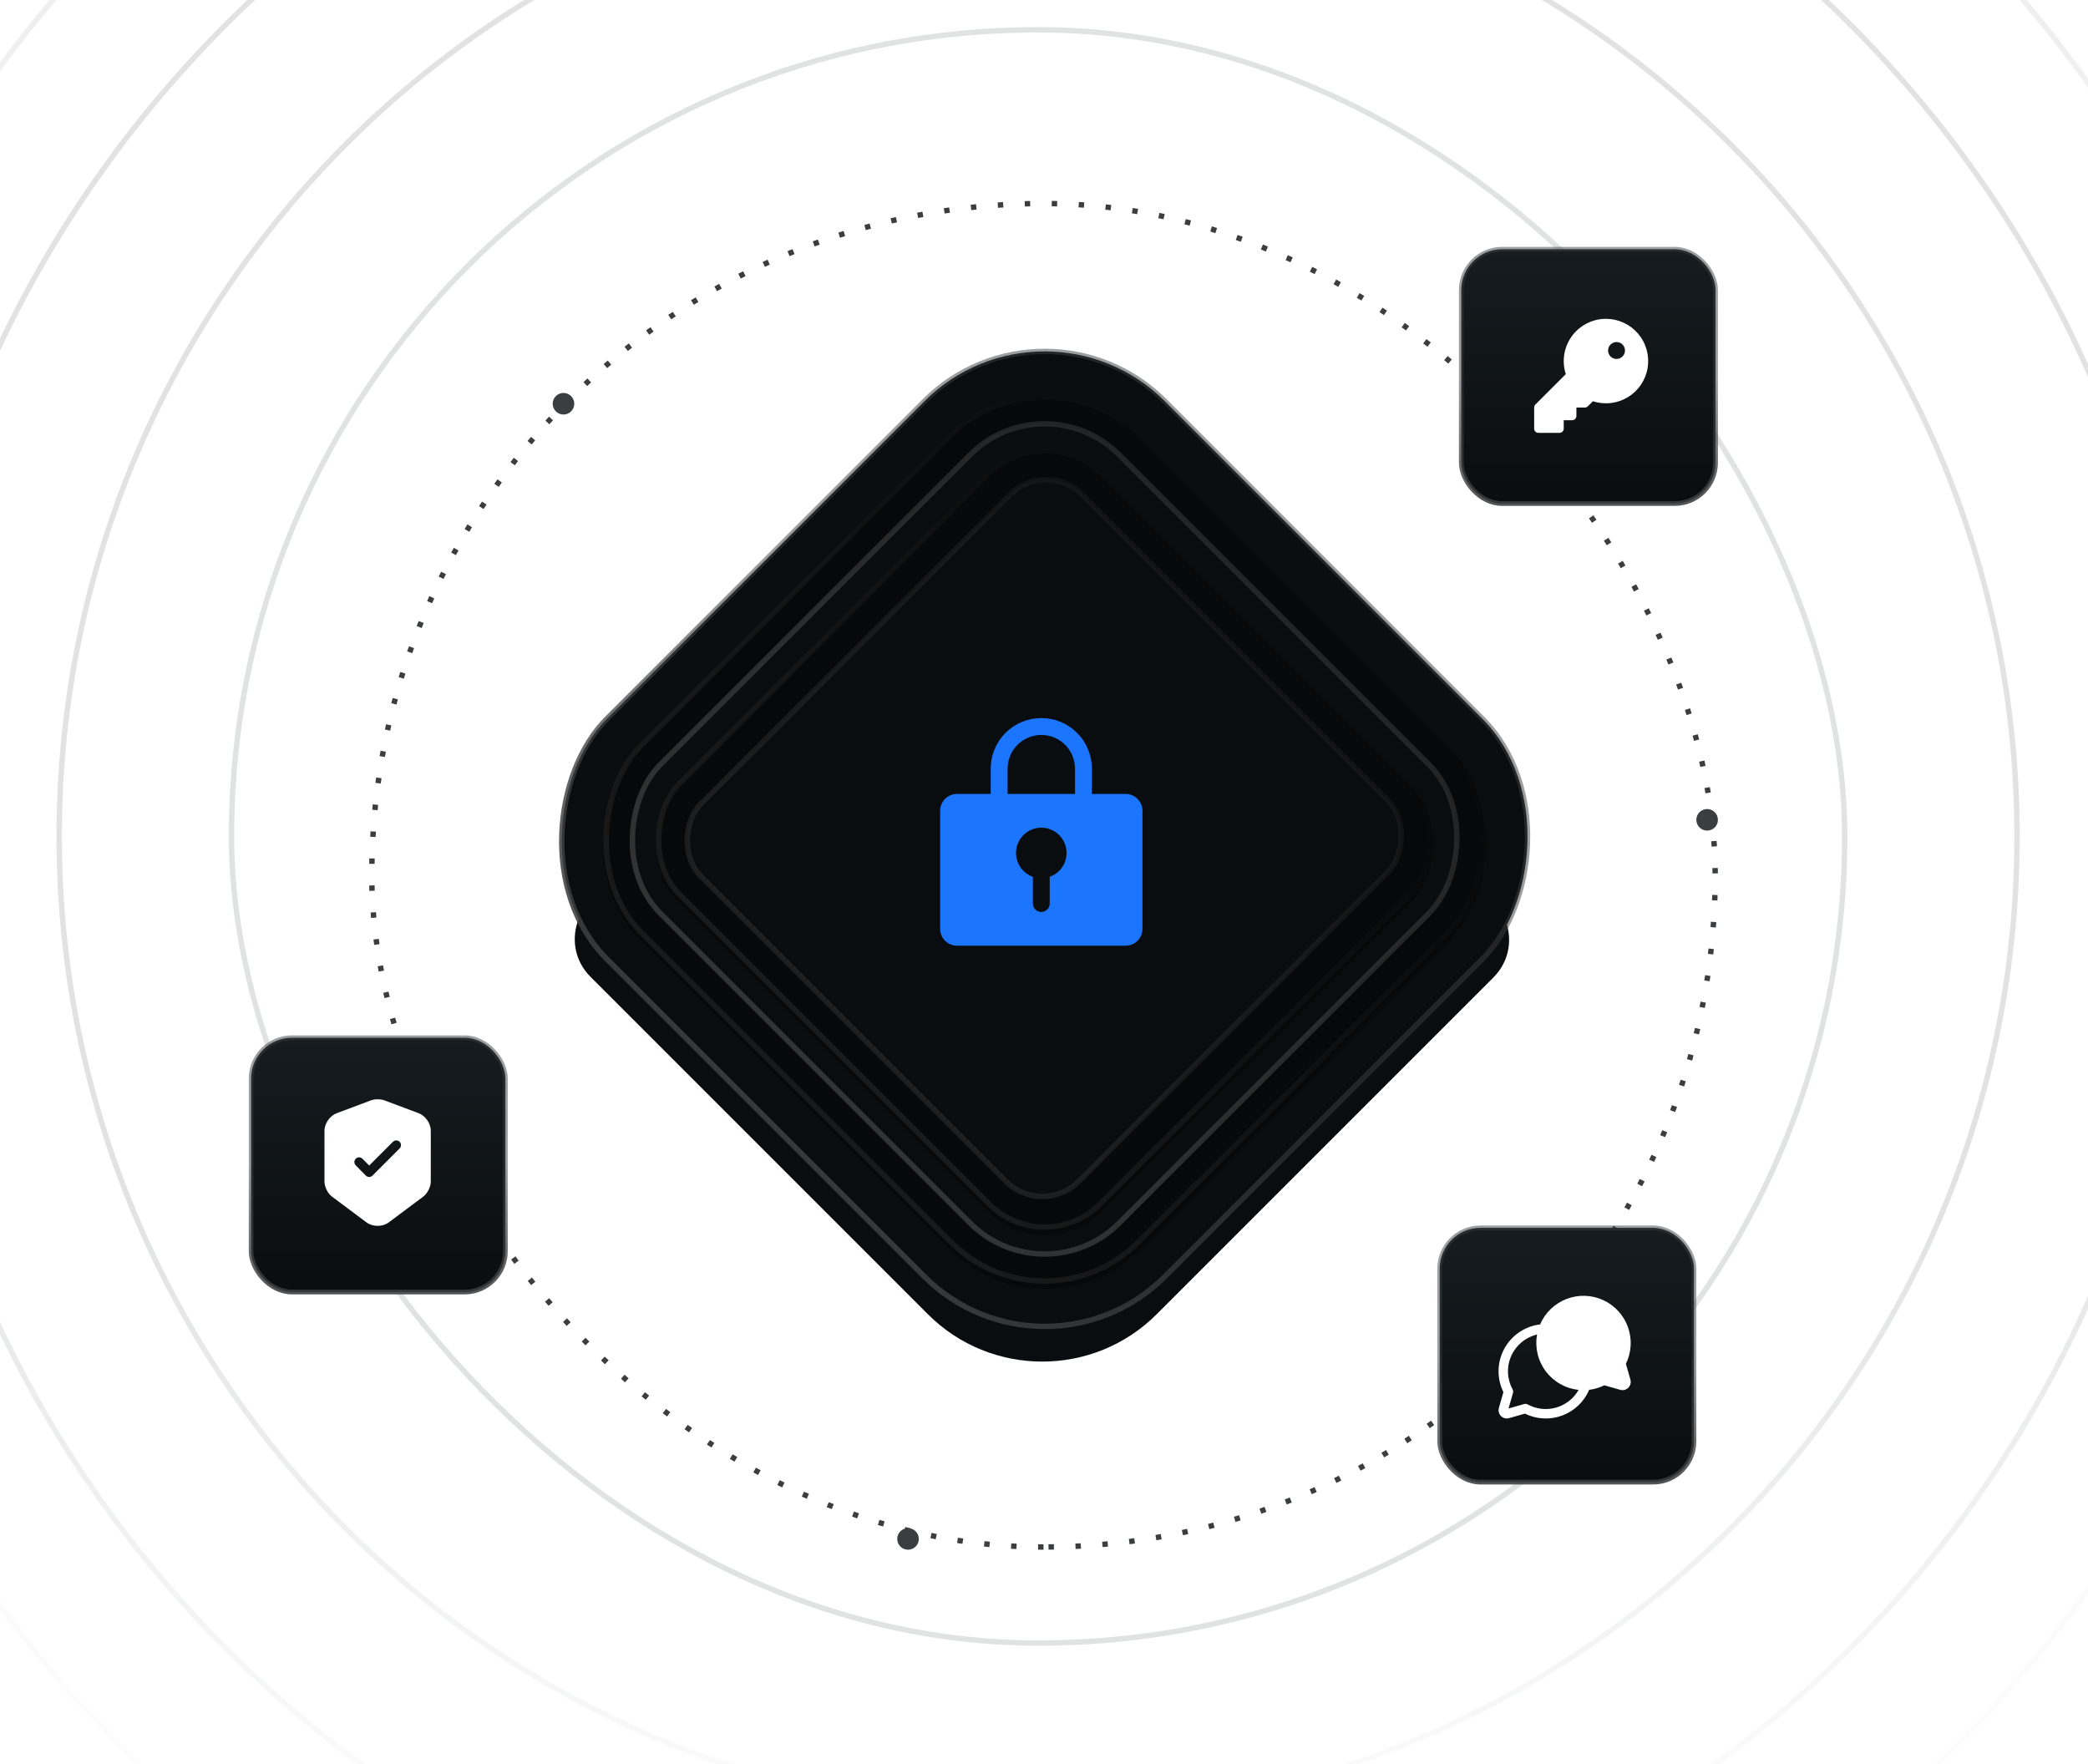<svg width="387" height="327" viewBox="0 0 387 327" fill="none" xmlns="http://www.w3.org/2000/svg">
<rect opacity="0.15" x="42.906" y="5.523" width="299" height="299" rx="149.5" stroke="#3B3D3F" stroke-linecap="square" stroke-linejoin="round"/>
<path opacity="0.15" d="M10.969 155.025C10.969 54.819 92.202 -26.414 192.408 -26.414V-26.414C292.614 -26.414 373.848 54.819 373.848 155.025V155.025C373.848 255.232 292.614 336.465 192.408 336.465V336.465C92.202 336.465 10.969 255.232 10.969 155.025V155.025Z" stroke="url(#paint0_linear_10672_161503)" stroke-linecap="square" stroke-linejoin="round"/>
<path opacity="0.15" d="M-20.445 155.021C-20.445 37.468 74.851 -57.828 192.404 -57.828V-57.828C309.958 -57.828 405.254 37.468 405.254 155.021V155.021C405.254 272.575 309.958 367.871 192.404 367.871V367.871C74.851 367.871 -20.445 272.575 -20.445 155.021V155.021Z" stroke="url(#paint1_linear_10672_161503)" stroke-linecap="square" stroke-linejoin="round"/>
<path opacity="0.1" d="M-47.094 155.023C-47.094 22.751 60.134 -84.477 192.406 -84.477V-84.477C324.678 -84.477 431.906 22.751 431.906 155.023V155.023C431.906 287.296 324.678 394.523 192.406 394.523V394.523C60.134 394.523 -47.094 287.296 -47.094 155.023V155.023Z" stroke="url(#paint2_linear_10672_161503)" stroke-linecap="square" stroke-linejoin="round"/>
<rect x="317.906" y="286.723" width="249" height="249" rx="124.5" transform="rotate(-180 317.906 286.723)" stroke="#3B3D3F" stroke-dasharray="1 4"/>
<circle cx="168.297" cy="285.223" r="2" fill="#3B3D3F"/>
<circle cx="316.406" cy="151.945" r="2" fill="#3B3D3F"/>
<circle cx="104.438" cy="74.828" r="2" fill="#3B3D3F"/>
<g filter="url(#filter0_f_10672_161503)">
<path d="M214.393 243.57L276.758 181.205C283.055 174.908 278.6 164.141 269.695 164.133L116.556 164.009C107.643 164.002 103.174 174.777 109.477 181.08L171.966 243.57C183.682 255.285 202.677 255.285 214.393 243.57Z" fill="#0A0D0F"/>
</g>
<rect x="193.617" y="52.082" width="146.229" height="146.229" rx="31.5" transform="rotate(45 193.617 52.082)" fill="#0A0D0F" stroke="url(#paint3_linear_10672_161503)"/>
<g filter="url(#filter1_i_10672_161503)">
<rect x="193.617" y="62.688" width="131.229" height="131.229" rx="25" transform="rotate(45 193.617 62.688)" fill="#060809"/>
</g>
<rect x="193.617" y="63.395" width="130.229" height="130.229" rx="24.5" transform="rotate(45 193.617 63.395)" stroke="url(#paint4_linear_10672_161503)"/>
<rect x="193.617" y="70.469" width="120.229" height="120.229" rx="19.5" transform="rotate(45 193.617 70.469)" fill="#0A0D0F" stroke="url(#paint5_linear_10672_161503)"/>
<g filter="url(#filter2_i_10672_161503)">
<rect x="193.617" y="76.832" width="111.229" height="111.229" rx="15" transform="rotate(45 193.617 76.832)" fill="#060809"/>
</g>
<rect x="193.617" y="77.539" width="110.229" height="110.229" rx="14.5" transform="rotate(45 193.617 77.539)" stroke="url(#paint6_linear_10672_161503)"/>
<rect x="193.906" y="84.977" width="99" height="100" rx="9.5" transform="rotate(45 193.906 84.977)" fill="#0A0D0F" stroke="url(#paint7_linear_10672_161503)"/>
<path d="M208.625 147.148H202.375V142.461C202.375 139.975 201.387 137.59 199.629 135.832C197.871 134.074 195.486 133.086 193 133.086C190.514 133.086 188.129 134.074 186.371 135.832C184.613 137.59 183.625 139.975 183.625 142.461V147.148H177.375C176.546 147.148 175.751 147.478 175.165 148.064C174.579 148.65 174.25 149.445 174.25 150.273V172.148C174.25 172.977 174.579 173.772 175.165 174.358C175.751 174.944 176.546 175.273 177.375 175.273H208.625C209.454 175.273 210.249 174.944 210.835 174.358C211.421 173.772 211.75 172.977 211.75 172.148V150.273C211.75 149.445 211.421 148.65 210.835 148.064C210.249 147.478 209.454 147.148 208.625 147.148ZM194.562 162.506V167.461C194.562 167.875 194.398 168.273 194.105 168.566C193.812 168.859 193.414 169.023 193 169.023C192.586 169.023 192.188 168.859 191.895 168.566C191.602 168.273 191.437 167.875 191.437 167.461V162.506C190.395 162.137 189.516 161.412 188.957 160.458C188.397 159.504 188.193 158.384 188.38 157.294C188.567 156.204 189.133 155.215 189.979 154.503C190.824 153.79 191.894 153.399 193 153.399C194.106 153.399 195.176 153.79 196.021 154.503C196.867 155.215 197.433 156.204 197.62 157.294C197.807 158.384 197.603 159.504 197.043 160.458C196.484 161.412 195.605 162.137 194.562 162.506ZM199.25 147.148H186.75V142.461C186.75 140.803 187.408 139.214 188.581 138.042C189.753 136.869 191.342 136.211 193 136.211C194.658 136.211 196.247 136.869 197.419 138.042C198.592 139.214 199.25 140.803 199.25 142.461V147.148Z" fill="#1C76FD"/>
<rect x="46.545" y="192.334" width="47.128" height="47.128" rx="7.564" fill="url(#paint8_linear_10672_161503)"/>
<rect x="46.545" y="192.334" width="47.128" height="47.128" rx="7.564" stroke="url(#paint9_linear_10672_161503)" stroke-width="0.872"/>
<path d="M77.627 206.33L71.21 203.927C70.545 203.682 69.46 203.682 68.795 203.927L62.379 206.33C61.142 206.797 60.139 208.243 60.139 209.562V219.012C60.139 219.957 60.757 221.205 61.515 221.765L67.932 226.56C69.064 227.412 70.919 227.412 72.05 226.56L78.467 221.765C79.225 221.193 79.844 219.957 79.844 219.012V209.562C79.855 208.243 78.852 206.797 77.627 206.33ZM74.057 212.863L69.04 217.88C68.865 218.055 68.644 218.137 68.422 218.137C68.2 218.137 67.979 218.055 67.804 217.88L65.937 215.99C65.599 215.652 65.599 215.092 65.937 214.753C66.275 214.415 66.835 214.415 67.174 214.753L68.434 216.013L72.832 211.615C73.17 211.277 73.73 211.277 74.069 211.615C74.407 211.953 74.407 212.525 74.057 212.863Z" fill="white"/>
<rect x="270.842" y="46.194" width="47.128" height="47.128" rx="7.564" fill="url(#paint10_linear_10672_161503)"/>
<rect x="270.842" y="46.194" width="47.128" height="47.128" rx="7.564" stroke="url(#paint11_linear_10672_161503)" stroke-width="0.872"/>
<path d="M297.66 59.089C296.424 59.09 295.206 59.384 294.105 59.946C293.005 60.507 292.052 61.321 291.326 62.321C290.6 63.321 290.121 64.479 289.927 65.699C289.734 66.92 289.832 68.169 290.213 69.344L284.579 74.978C284.506 75.05 284.448 75.137 284.409 75.232C284.37 75.327 284.35 75.429 284.35 75.531V79.446C284.35 79.654 284.432 79.853 284.579 80C284.726 80.147 284.925 80.229 285.133 80.229H289.047C289.255 80.229 289.454 80.147 289.601 80C289.748 79.853 289.83 79.654 289.83 79.446V77.88H291.396C291.604 77.88 291.803 77.798 291.95 77.651C292.097 77.504 292.179 77.305 292.179 77.097V75.531H293.745C293.848 75.532 293.95 75.511 294.045 75.472C294.14 75.433 294.226 75.375 294.299 75.302L295.235 74.366C296.311 74.715 297.45 74.827 298.573 74.694C299.697 74.561 300.778 74.186 301.743 73.595C302.708 73.004 303.533 72.211 304.162 71.27C304.79 70.33 305.208 69.264 305.385 68.147C305.563 67.029 305.496 65.887 305.189 64.797C304.883 63.708 304.344 62.699 303.609 61.838C302.875 60.977 301.963 60.286 300.936 59.811C299.909 59.337 298.791 59.09 297.66 59.089ZM299.617 66.528C299.308 66.528 299.005 66.436 298.747 66.264C298.49 66.091 298.289 65.847 298.171 65.561C298.052 65.275 298.021 64.96 298.081 64.656C298.142 64.352 298.291 64.073 298.51 63.854C298.729 63.635 299.008 63.486 299.312 63.426C299.616 63.365 299.93 63.396 300.217 63.515C300.503 63.633 300.747 63.834 300.919 64.092C301.091 64.349 301.183 64.652 301.183 64.962C301.183 65.377 301.018 65.775 300.725 66.069C300.431 66.362 300.033 66.528 299.617 66.528Z" fill="white"/>
<rect x="266.842" y="227.569" width="47.128" height="47.128" rx="7.564" fill="url(#paint12_linear_10672_161503)"/>
<rect x="266.842" y="227.569" width="47.128" height="47.128" rx="7.564" stroke="url(#paint13_linear_10672_161503)" stroke-width="0.872"/>
<path d="M278.648 258.013C278.03 256.758 277.723 255.374 277.751 253.977C277.778 252.579 278.141 251.208 278.807 249.979C279.474 248.75 280.425 247.699 281.581 246.913C282.737 246.127 284.065 245.63 285.453 245.463C285.913 244.39 286.584 243.42 287.425 242.61C288.266 241.8 289.26 241.167 290.35 240.747C291.44 240.327 292.602 240.13 293.769 240.167C294.936 240.204 296.084 240.473 297.145 240.961C298.206 241.448 299.159 242.142 299.948 243.004C300.736 243.865 301.344 244.875 301.736 245.975C302.128 247.075 302.296 248.242 302.23 249.408C302.164 250.573 301.865 251.714 301.352 252.763L302.189 255.696C302.264 255.959 302.267 256.236 302.199 256.5C302.13 256.764 301.993 257.005 301.8 257.198C301.607 257.391 301.366 257.529 301.101 257.598C300.837 257.666 300.56 257.663 300.297 257.588L297.364 256.75C296.479 257.185 295.526 257.467 294.547 257.585C294.081 258.678 293.396 259.665 292.535 260.485C291.675 261.305 290.656 261.941 289.541 262.355C288.426 262.768 287.239 262.95 286.052 262.889C284.864 262.828 283.702 262.526 282.635 262L279.702 262.838C279.44 262.913 279.162 262.916 278.898 262.848C278.634 262.779 278.393 262.641 278.2 262.448C278.007 262.255 277.869 262.014 277.8 261.75C277.732 261.486 277.735 261.209 277.81 260.946L278.648 258.013ZM280.426 258.159L279.6 261.048L282.489 260.222C282.709 260.16 282.944 260.187 283.145 260.296C284.758 261.174 286.651 261.383 288.417 260.879C290.182 260.375 291.68 259.198 292.586 257.601C291.388 257.477 290.229 257.106 289.181 256.512C288.133 255.918 287.219 255.113 286.496 254.149C285.774 253.185 285.258 252.083 284.982 250.91C284.706 249.737 284.675 248.521 284.892 247.335C283.843 247.583 282.866 248.068 282.036 248.755C281.206 249.442 280.545 250.31 280.106 251.294C279.667 252.277 279.46 253.349 279.503 254.426C279.546 255.502 279.836 256.554 280.352 257.5C280.462 257.701 280.489 257.938 280.426 258.159Z" fill="white"/>
<defs>
<filter id="filter0_f_10672_161503" x="100.527" y="158.009" width="185.18" height="100.348" filterUnits="userSpaceOnUse" color-interpolation-filters="sRGB">
<feFlood flood-opacity="0" result="BackgroundImageFix"/>
<feBlend mode="normal" in="SourceGraphic" in2="BackgroundImageFix" result="shape"/>
<feGaussianBlur stdDeviation="3" result="effect1_foregroundBlur_10672_161503"/>
</filter>
<filter id="filter1_i_10672_161503" x="111.18" y="73.043" width="164.875" height="165.875" filterUnits="userSpaceOnUse" color-interpolation-filters="sRGB">
<feFlood flood-opacity="0" result="BackgroundImageFix"/>
<feBlend mode="normal" in="SourceGraphic" in2="BackgroundImageFix" result="shape"/>
<feColorMatrix in="SourceAlpha" type="matrix" values="0 0 0 0 0 0 0 0 0 0 0 0 0 0 0 0 0 0 127 0" result="hardAlpha"/>
<feOffset dy="1"/>
<feGaussianBlur stdDeviation="1"/>
<feComposite in2="hardAlpha" operator="arithmetic" k2="-1" k3="1"/>
<feColorMatrix type="matrix" values="0 0 0 0 0 0 0 0 0 0 0 0 0 0 0 0 0 0 1 0"/>
<feBlend mode="normal" in2="shape" result="effect1_innerShadow_10672_161503"/>
</filter>
<filter id="filter2_i_10672_161503" x="121.18" y="83.045" width="144.875" height="145.875" filterUnits="userSpaceOnUse" color-interpolation-filters="sRGB">
<feFlood flood-opacity="0" result="BackgroundImageFix"/>
<feBlend mode="normal" in="SourceGraphic" in2="BackgroundImageFix" result="shape"/>
<feColorMatrix in="SourceAlpha" type="matrix" values="0 0 0 0 0 0 0 0 0 0 0 0 0 0 0 0 0 0 127 0" result="hardAlpha"/>
<feOffset dy="1"/>
<feGaussianBlur stdDeviation="1"/>
<feComposite in2="hardAlpha" operator="arithmetic" k2="-1" k3="1"/>
<feColorMatrix type="matrix" values="0 0 0 0 0 0 0 0 0 0 0 0 0 0 0 0 0 0 1 0"/>
<feBlend mode="normal" in2="shape" result="effect1_innerShadow_10672_161503"/>
</filter>
<linearGradient id="paint0_linear_10672_161503" x1="192.408" y1="-26.414" x2="192.408" y2="348.086" gradientUnits="userSpaceOnUse">
<stop offset="0.671" stop-color="#3B3D3F"/>
<stop offset="1" stop-color="#3B3D3F" stop-opacity="0"/>
</linearGradient>
<linearGradient id="paint1_linear_10672_161503" x1="192.404" y1="-57.828" x2="192.404" y2="350.836" gradientUnits="userSpaceOnUse">
<stop offset="0.655" stop-color="#3B3D3F"/>
<stop offset="1" stop-color="#3B3D3F" stop-opacity="0"/>
</linearGradient>
<linearGradient id="paint2_linear_10672_161503" x1="192.406" y1="-84.477" x2="192.406" y2="394.523" gradientUnits="userSpaceOnUse">
<stop stop-color="#3B3D3F"/>
<stop offset="1" stop-color="#3B3D3F" stop-opacity="0"/>
</linearGradient>
<linearGradient id="paint3_linear_10672_161503" x1="267.232" y1="124.94" x2="267.232" y2="198.604" gradientUnits="userSpaceOnUse">
<stop stop-color="#3B3D3F" stop-opacity="0.5"/>
<stop offset="1" stop-color="#3B3D3F" stop-opacity="0.89"/>
</linearGradient>
<linearGradient id="paint4_linear_10672_161503" x1="259.212" y1="62.066" x2="259.264" y2="193.916" gradientUnits="userSpaceOnUse">
<stop stop-color="#1E1E1F" stop-opacity="0"/>
<stop offset="1" stop-color="#1E1E1F" stop-opacity="0.8"/>
</linearGradient>
<linearGradient id="paint5_linear_10672_161503" x1="254.232" y1="69.762" x2="254.232" y2="190.991" gradientUnits="userSpaceOnUse">
<stop stop-color="#3B3D3F" stop-opacity="0.5"/>
<stop offset="1" stop-color="#3B3D3F" stop-opacity="0.8"/>
</linearGradient>
<linearGradient id="paint6_linear_10672_161503" x1="249.215" y1="76.305" x2="249.259" y2="188.061" gradientUnits="userSpaceOnUse">
<stop stop-color="#1E1E1F" stop-opacity="0"/>
<stop offset="1" stop-color="#1E1E1F" stop-opacity="0.8"/>
</linearGradient>
<linearGradient id="paint7_linear_10672_161503" x1="243.906" y1="84.269" x2="243.906" y2="185.27" gradientUnits="userSpaceOnUse">
<stop stop-color="#3B3D3F" stop-opacity="0.2"/>
<stop offset="1" stop-color="#3B3D3F" stop-opacity="0.4"/>
</linearGradient>
<linearGradient id="paint8_linear_10672_161503" x1="70.109" y1="191.898" x2="70.109" y2="239.898" gradientUnits="userSpaceOnUse">
<stop stop-color="#161C20"/>
<stop offset="1" stop-color="#0A0D0F"/>
</linearGradient>
<linearGradient id="paint9_linear_10672_161503" x1="70.109" y1="215.882" x2="70.109" y2="239.898" gradientUnits="userSpaceOnUse">
<stop stop-color="#3B3D3F" stop-opacity="0.5"/>
<stop offset="1" stop-color="#3B3D3F" stop-opacity="0.89"/>
</linearGradient>
<linearGradient id="paint10_linear_10672_161503" x1="294.406" y1="45.758" x2="294.406" y2="93.758" gradientUnits="userSpaceOnUse">
<stop stop-color="#161C20"/>
<stop offset="1" stop-color="#0A0D0F"/>
</linearGradient>
<linearGradient id="paint11_linear_10672_161503" x1="294.406" y1="69.742" x2="294.406" y2="93.758" gradientUnits="userSpaceOnUse">
<stop stop-color="#3B3D3F" stop-opacity="0.5"/>
<stop offset="1" stop-color="#3B3D3F" stop-opacity="0.89"/>
</linearGradient>
<linearGradient id="paint12_linear_10672_161503" x1="290.406" y1="227.133" x2="290.406" y2="275.133" gradientUnits="userSpaceOnUse">
<stop stop-color="#161C20"/>
<stop offset="1" stop-color="#0A0D0F"/>
</linearGradient>
<linearGradient id="paint13_linear_10672_161503" x1="290.406" y1="251.117" x2="290.406" y2="275.133" gradientUnits="userSpaceOnUse">
<stop stop-color="#3B3D3F" stop-opacity="0.5"/>
<stop offset="1" stop-color="#3B3D3F" stop-opacity="0.89"/>
</linearGradient>
</defs>
</svg>
